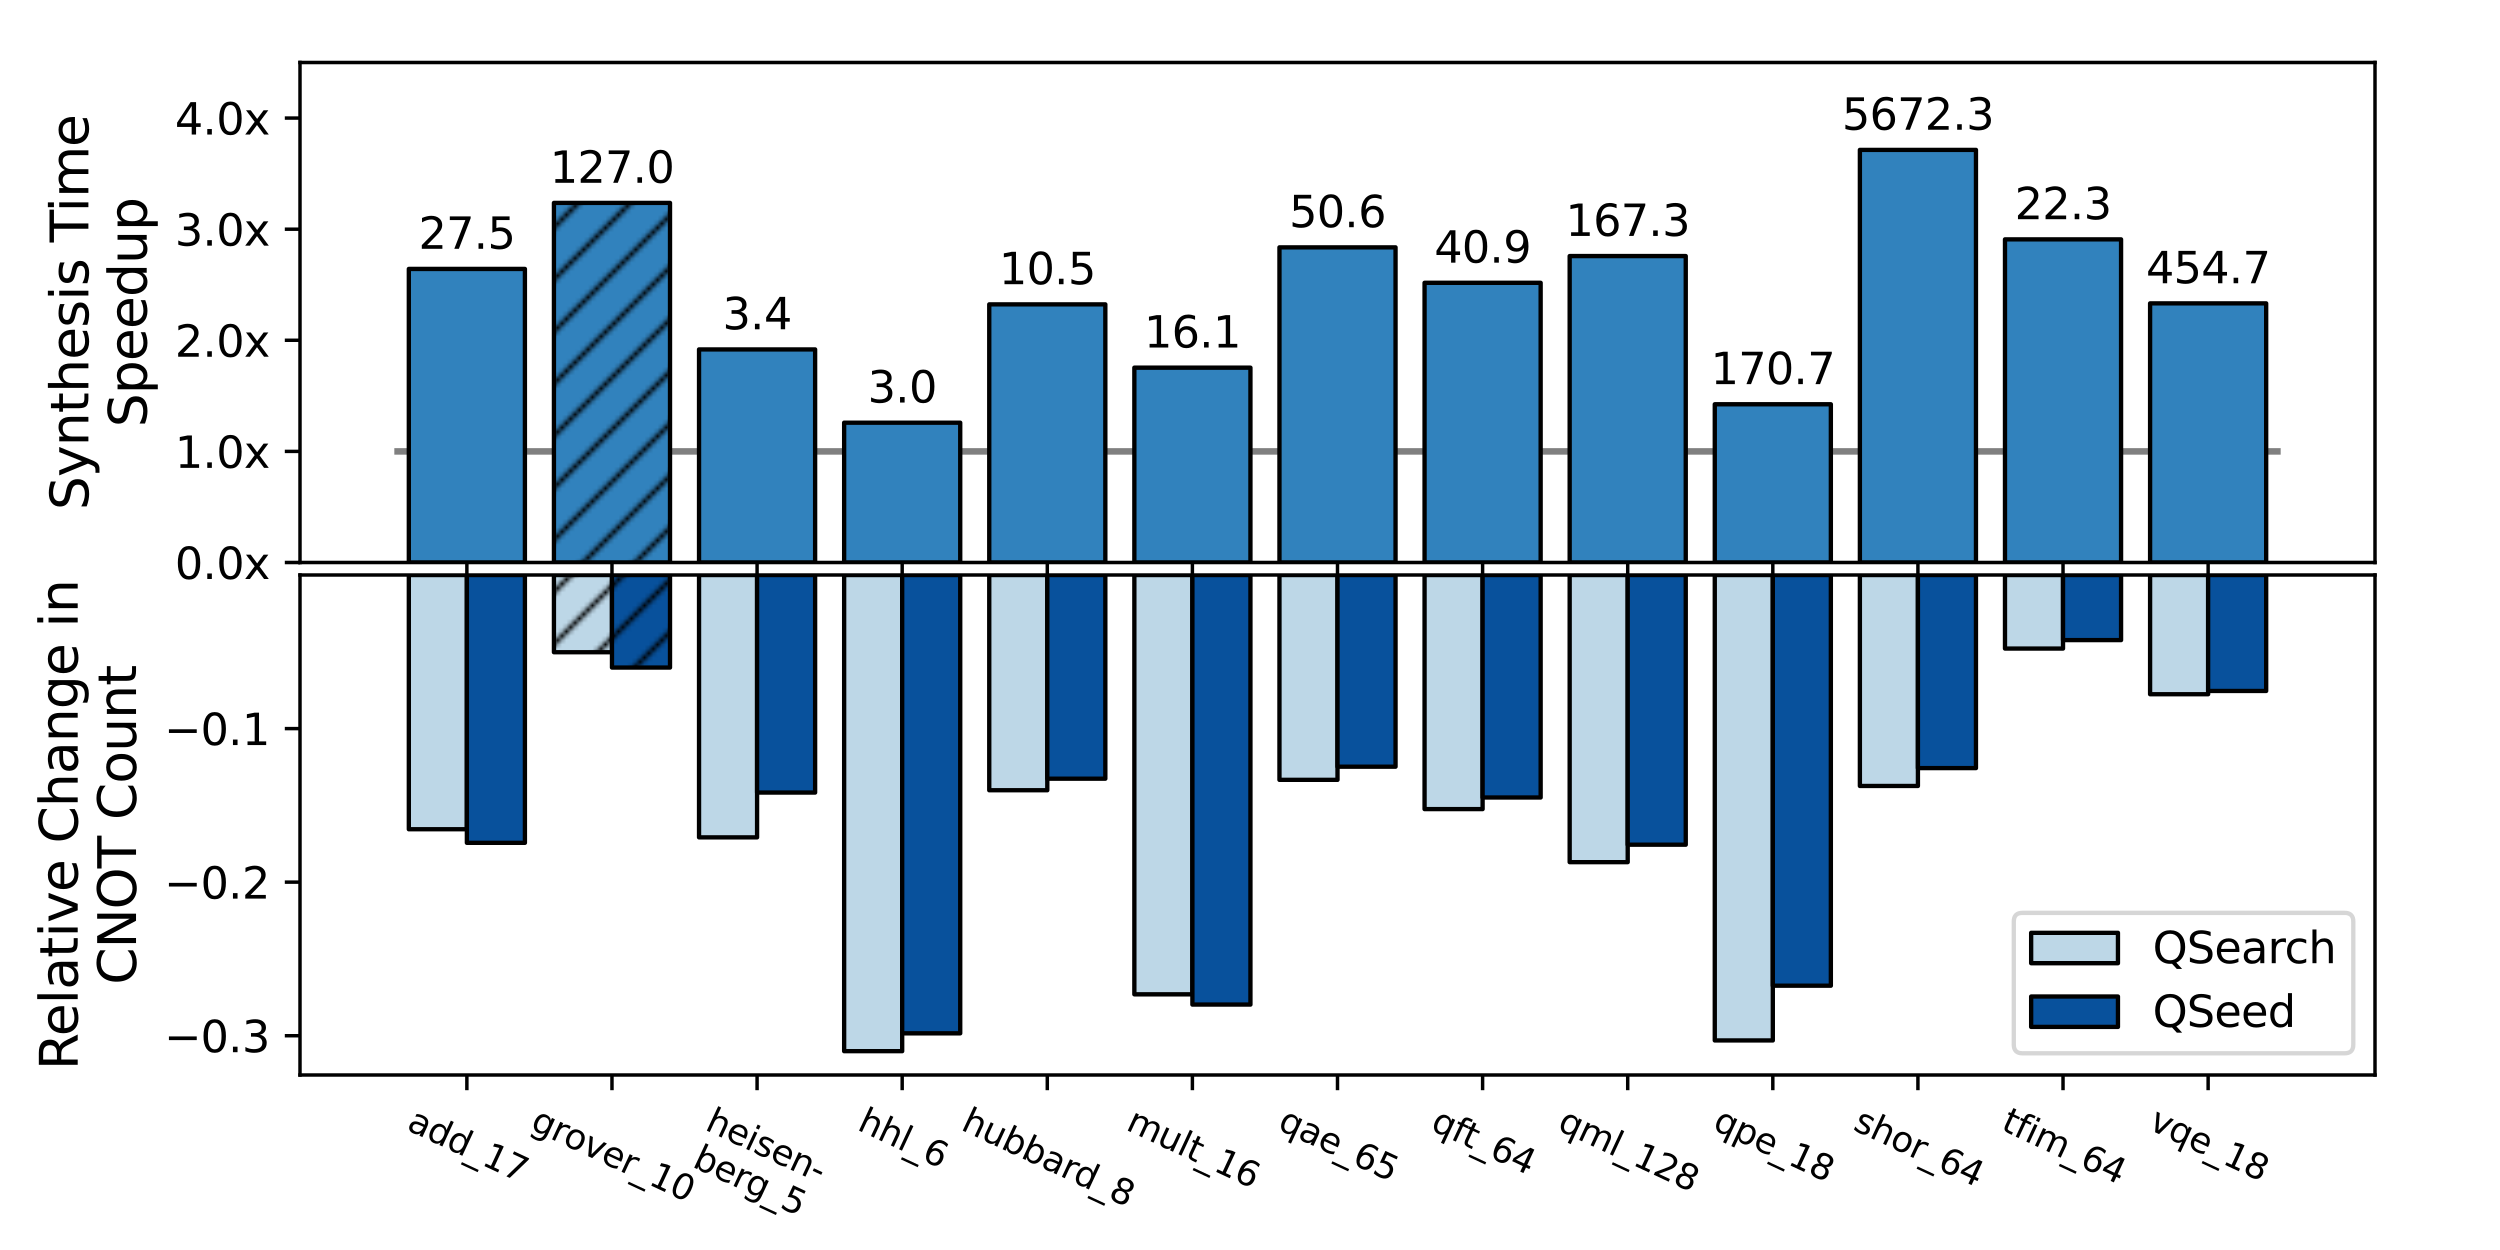 <?xml version="1.0" encoding="utf-8" standalone="no"?>
<!DOCTYPE svg PUBLIC "-//W3C//DTD SVG 1.1//EN"
  "http://www.w3.org/Graphics/SVG/1.1/DTD/svg11.dtd">
<svg xmlns:xlink="http://www.w3.org/1999/xlink" width="576pt" height="288pt" viewBox="0 0 576 288" xmlns="http://www.w3.org/2000/svg" version="1.1">
 <defs>
  <style type="text/css">*{stroke-linejoin: round; stroke-linecap: butt}</style>
 </defs>
 <g id="figure_1">
  <g id="patch_1">
   <path d="M 0 288 
L 576 288 
L 576 0 
L 0 0 
z
" style="fill: #ffffff"/>
  </g>
  <g id="axes_1">
   <g id="patch_2">
    <path d="M 69.12 129.6 
L 547.2 129.6 
L 547.2 14.4 
L 69.12 14.4 
z
" style="fill: #ffffff"/>
   </g>
   <g id="LineCollection_1">
    <path d="M 90.851 104 
L 525.469 104 
" clip-path="url(#pbe917c2d77)" style="fill: none; stroke: #808080; stroke-width: 1.5"/>
   </g>
   <g id="patch_3">
    <path d="M 94.194 129.6 
L 120.94 129.6 
L 120.94 61.961 
L 94.194 61.961 
z
" clip-path="url(#pbe917c2d77)" style="fill: #3182bd; stroke: #000000; stroke-linejoin: miter"/>
   </g>
   <g id="patch_4">
    <path d="M 127.626 129.6 
L 154.372 129.6 
L 154.372 46.75 
L 127.626 46.75 
z
" clip-path="url(#pbe917c2d77)" style="fill: url(#h0d2885ac65); stroke: #000000; stroke-linejoin: miter"/>
   </g>
   <g id="patch_5">
    <path d="M 161.058 129.6 
L 187.804 129.6 
L 187.804 80.506 
L 161.058 80.506 
z
" clip-path="url(#pbe917c2d77)" style="fill: #3182bd; stroke: #000000; stroke-linejoin: miter"/>
   </g>
   <g id="patch_6">
    <path d="M 194.491 129.6 
L 221.236 129.6 
L 221.236 97.387 
L 194.491 97.387 
z
" clip-path="url(#pbe917c2d77)" style="fill: #3182bd; stroke: #000000; stroke-linejoin: miter"/>
   </g>
   <g id="patch_7">
    <path d="M 227.923 129.6 
L 254.669 129.6 
L 254.669 70.125 
L 227.923 70.125 
z
" clip-path="url(#pbe917c2d77)" style="fill: #3182bd; stroke: #000000; stroke-linejoin: miter"/>
   </g>
   <g id="patch_8">
    <path d="M 261.355 129.6 
L 288.101 129.6 
L 288.101 84.71 
L 261.355 84.71 
z
" clip-path="url(#pbe917c2d77)" style="fill: #3182bd; stroke: #000000; stroke-linejoin: miter"/>
   </g>
   <g id="patch_9">
    <path d="M 294.787 129.6 
L 321.533 129.6 
L 321.533 56.99 
L 294.787 56.99 
z
" clip-path="url(#pbe917c2d77)" style="fill: #3182bd; stroke: #000000; stroke-linejoin: miter"/>
   </g>
   <g id="patch_10">
    <path d="M 328.219 129.6 
L 354.965 129.6 
L 354.965 65.158 
L 328.219 65.158 
z
" clip-path="url(#pbe917c2d77)" style="fill: #3182bd; stroke: #000000; stroke-linejoin: miter"/>
   </g>
   <g id="patch_11">
    <path d="M 361.651 129.6 
L 388.397 129.6 
L 388.397 58.999 
L 361.651 58.999 
z
" clip-path="url(#pbe917c2d77)" style="fill: #3182bd; stroke: #000000; stroke-linejoin: miter"/>
   </g>
   <g id="patch_12">
    <path d="M 395.084 129.6 
L 421.829 129.6 
L 421.829 93.144 
L 395.084 93.144 
z
" clip-path="url(#pbe917c2d77)" style="fill: #3182bd; stroke: #000000; stroke-linejoin: miter"/>
   </g>
   <g id="patch_13">
    <path d="M 428.516 129.6 
L 455.262 129.6 
L 455.262 34.534 
L 428.516 34.534 
z
" clip-path="url(#pbe917c2d77)" style="fill: #3182bd; stroke: #000000; stroke-linejoin: miter"/>
   </g>
   <g id="patch_14">
    <path d="M 461.948 129.6 
L 488.694 129.6 
L 488.694 55.151 
L 461.948 55.151 
z
" clip-path="url(#pbe917c2d77)" style="fill: #3182bd; stroke: #000000; stroke-linejoin: miter"/>
   </g>
   <g id="patch_15">
    <path d="M 495.38 129.6 
L 522.126 129.6 
L 522.126 69.898 
L 495.38 69.898 
z
" clip-path="url(#pbe917c2d77)" style="fill: #3182bd; stroke: #000000; stroke-linejoin: miter"/>
   </g>
   <g id="matplotlib.axis_1">
    <g id="xtick_1">
     <g id="line2d_1">
      <defs>
       <path id="mc194a1422b" d="M 0 0 
L 0 3.5 
" style="stroke: #000000; stroke-width: 0.8"/>
      </defs>
      <g>
       <use xlink:href="#mc194a1422b" x="107.567" y="129.6" style="stroke: #000000; stroke-width: 0.8"/>
      </g>
     </g>
    </g>
    <g id="xtick_2">
     <g id="line2d_2">
      <g>
       <use xlink:href="#mc194a1422b" x="140.999" y="129.6" style="stroke: #000000; stroke-width: 0.8"/>
      </g>
     </g>
    </g>
    <g id="xtick_3">
     <g id="line2d_3">
      <g>
       <use xlink:href="#mc194a1422b" x="174.431" y="129.6" style="stroke: #000000; stroke-width: 0.8"/>
      </g>
     </g>
    </g>
    <g id="xtick_4">
     <g id="line2d_4">
      <g>
       <use xlink:href="#mc194a1422b" x="207.863" y="129.6" style="stroke: #000000; stroke-width: 0.8"/>
      </g>
     </g>
    </g>
    <g id="xtick_5">
     <g id="line2d_5">
      <g>
       <use xlink:href="#mc194a1422b" x="241.296" y="129.6" style="stroke: #000000; stroke-width: 0.8"/>
      </g>
     </g>
    </g>
    <g id="xtick_6">
     <g id="line2d_6">
      <g>
       <use xlink:href="#mc194a1422b" x="274.728" y="129.6" style="stroke: #000000; stroke-width: 0.8"/>
      </g>
     </g>
    </g>
    <g id="xtick_7">
     <g id="line2d_7">
      <g>
       <use xlink:href="#mc194a1422b" x="308.16" y="129.6" style="stroke: #000000; stroke-width: 0.8"/>
      </g>
     </g>
    </g>
    <g id="xtick_8">
     <g id="line2d_8">
      <g>
       <use xlink:href="#mc194a1422b" x="341.592" y="129.6" style="stroke: #000000; stroke-width: 0.8"/>
      </g>
     </g>
    </g>
    <g id="xtick_9">
     <g id="line2d_9">
      <g>
       <use xlink:href="#mc194a1422b" x="375.024" y="129.6" style="stroke: #000000; stroke-width: 0.8"/>
      </g>
     </g>
    </g>
    <g id="xtick_10">
     <g id="line2d_10">
      <g>
       <use xlink:href="#mc194a1422b" x="408.457" y="129.6" style="stroke: #000000; stroke-width: 0.8"/>
      </g>
     </g>
    </g>
    <g id="xtick_11">
     <g id="line2d_11">
      <g>
       <use xlink:href="#mc194a1422b" x="441.889" y="129.6" style="stroke: #000000; stroke-width: 0.8"/>
      </g>
     </g>
    </g>
    <g id="xtick_12">
     <g id="line2d_12">
      <g>
       <use xlink:href="#mc194a1422b" x="475.321" y="129.6" style="stroke: #000000; stroke-width: 0.8"/>
      </g>
     </g>
    </g>
    <g id="xtick_13">
     <g id="line2d_13">
      <g>
       <use xlink:href="#mc194a1422b" x="508.753" y="129.6" style="stroke: #000000; stroke-width: 0.8"/>
      </g>
     </g>
    </g>
   </g>
   <g id="matplotlib.axis_2">
    <g id="ytick_1">
     <g id="line2d_14">
      <defs>
       <path id="m678205a532" d="M 0 0 
L -3.5 0 
" style="stroke: #000000; stroke-width: 0.8"/>
      </defs>
      <g>
       <use xlink:href="#m678205a532" x="69.12" y="129.6" style="stroke: #000000; stroke-width: 0.8"/>
      </g>
     </g>
     <g id="text_1">
      <!-- 0.0x -->
      <g transform="translate(40.298 133.399) scale(0.1 -0.1)">
       <defs>
        <path id="DejaVuSans-30" d="M 2034 4250 
Q 1547 4250 1301 3770 
Q 1056 3291 1056 2328 
Q 1056 1369 1301 889 
Q 1547 409 2034 409 
Q 2525 409 2770 889 
Q 3016 1369 3016 2328 
Q 3016 3291 2770 3770 
Q 2525 4250 2034 4250 
z
M 2034 4750 
Q 2819 4750 3233 4129 
Q 3647 3509 3647 2328 
Q 3647 1150 3233 529 
Q 2819 -91 2034 -91 
Q 1250 -91 836 529 
Q 422 1150 422 2328 
Q 422 3509 836 4129 
Q 1250 4750 2034 4750 
z
" transform="scale(0.016)"/>
        <path id="DejaVuSans-2e" d="M 684 794 
L 1344 794 
L 1344 0 
L 684 0 
L 684 794 
z
" transform="scale(0.016)"/>
        <path id="DejaVuSans-78" d="M 3513 3500 
L 2247 1797 
L 3578 0 
L 2900 0 
L 1881 1375 
L 863 0 
L 184 0 
L 1544 1831 
L 300 3500 
L 978 3500 
L 1906 2253 
L 2834 3500 
L 3513 3500 
z
" transform="scale(0.016)"/>
       </defs>
       <use xlink:href="#DejaVuSans-30"/>
       <use xlink:href="#DejaVuSans-2e" x="63.623"/>
       <use xlink:href="#DejaVuSans-30" x="95.41"/>
       <use xlink:href="#DejaVuSans-78" x="159.033"/>
      </g>
     </g>
    </g>
    <g id="ytick_2">
     <g id="line2d_15">
      <g>
       <use xlink:href="#m678205a532" x="69.12" y="104" style="stroke: #000000; stroke-width: 0.8"/>
      </g>
     </g>
     <g id="text_2">
      <!-- 1.0x -->
      <g transform="translate(40.298 107.799) scale(0.1 -0.1)">
       <defs>
        <path id="DejaVuSans-31" d="M 794 531 
L 1825 531 
L 1825 4091 
L 703 3866 
L 703 4441 
L 1819 4666 
L 2450 4666 
L 2450 531 
L 3481 531 
L 3481 0 
L 794 0 
L 794 531 
z
" transform="scale(0.016)"/>
       </defs>
       <use xlink:href="#DejaVuSans-31"/>
       <use xlink:href="#DejaVuSans-2e" x="63.623"/>
       <use xlink:href="#DejaVuSans-30" x="95.41"/>
       <use xlink:href="#DejaVuSans-78" x="159.033"/>
      </g>
     </g>
    </g>
    <g id="ytick_3">
     <g id="line2d_16">
      <g>
       <use xlink:href="#m678205a532" x="69.12" y="78.4" style="stroke: #000000; stroke-width: 0.8"/>
      </g>
     </g>
     <g id="text_3">
      <!-- 2.0x -->
      <g transform="translate(40.298 82.199) scale(0.1 -0.1)">
       <defs>
        <path id="DejaVuSans-32" d="M 1228 531 
L 3431 531 
L 3431 0 
L 469 0 
L 469 531 
Q 828 903 1448 1529 
Q 2069 2156 2228 2338 
Q 2531 2678 2651 2914 
Q 2772 3150 2772 3378 
Q 2772 3750 2511 3984 
Q 2250 4219 1831 4219 
Q 1534 4219 1204 4116 
Q 875 4013 500 3803 
L 500 4441 
Q 881 4594 1212 4672 
Q 1544 4750 1819 4750 
Q 2544 4750 2975 4387 
Q 3406 4025 3406 3419 
Q 3406 3131 3298 2873 
Q 3191 2616 2906 2266 
Q 2828 2175 2409 1742 
Q 1991 1309 1228 531 
z
" transform="scale(0.016)"/>
       </defs>
       <use xlink:href="#DejaVuSans-32"/>
       <use xlink:href="#DejaVuSans-2e" x="63.623"/>
       <use xlink:href="#DejaVuSans-30" x="95.41"/>
       <use xlink:href="#DejaVuSans-78" x="159.033"/>
      </g>
     </g>
    </g>
    <g id="ytick_4">
     <g id="line2d_17">
      <g>
       <use xlink:href="#m678205a532" x="69.12" y="52.8" style="stroke: #000000; stroke-width: 0.8"/>
      </g>
     </g>
     <g id="text_4">
      <!-- 3.0x -->
      <g transform="translate(40.298 56.599) scale(0.1 -0.1)">
       <defs>
        <path id="DejaVuSans-33" d="M 2597 2516 
Q 3050 2419 3304 2112 
Q 3559 1806 3559 1356 
Q 3559 666 3084 287 
Q 2609 -91 1734 -91 
Q 1441 -91 1130 -33 
Q 819 25 488 141 
L 488 750 
Q 750 597 1062 519 
Q 1375 441 1716 441 
Q 2309 441 2620 675 
Q 2931 909 2931 1356 
Q 2931 1769 2642 2001 
Q 2353 2234 1838 2234 
L 1294 2234 
L 1294 2753 
L 1863 2753 
Q 2328 2753 2575 2939 
Q 2822 3125 2822 3475 
Q 2822 3834 2567 4026 
Q 2313 4219 1838 4219 
Q 1578 4219 1281 4162 
Q 984 4106 628 3988 
L 628 4550 
Q 988 4650 1302 4700 
Q 1616 4750 1894 4750 
Q 2613 4750 3031 4423 
Q 3450 4097 3450 3541 
Q 3450 3153 3228 2886 
Q 3006 2619 2597 2516 
z
" transform="scale(0.016)"/>
       </defs>
       <use xlink:href="#DejaVuSans-33"/>
       <use xlink:href="#DejaVuSans-2e" x="63.623"/>
       <use xlink:href="#DejaVuSans-30" x="95.41"/>
       <use xlink:href="#DejaVuSans-78" x="159.033"/>
      </g>
     </g>
    </g>
    <g id="ytick_5">
     <g id="line2d_18">
      <g>
       <use xlink:href="#m678205a532" x="69.12" y="27.2" style="stroke: #000000; stroke-width: 0.8"/>
      </g>
     </g>
     <g id="text_5">
      <!-- 4.0x -->
      <g transform="translate(40.298 30.999) scale(0.1 -0.1)">
       <defs>
        <path id="DejaVuSans-34" d="M 2419 4116 
L 825 1625 
L 2419 1625 
L 2419 4116 
z
M 2253 4666 
L 3047 4666 
L 3047 1625 
L 3713 1625 
L 3713 1100 
L 3047 1100 
L 3047 0 
L 2419 0 
L 2419 1100 
L 313 1100 
L 313 1709 
L 2253 4666 
z
" transform="scale(0.016)"/>
       </defs>
       <use xlink:href="#DejaVuSans-34"/>
       <use xlink:href="#DejaVuSans-2e" x="63.623"/>
       <use xlink:href="#DejaVuSans-30" x="95.41"/>
       <use xlink:href="#DejaVuSans-78" x="159.033"/>
      </g>
     </g>
    </g>
    <g id="text_6">
     <!-- Synthesis Time -->
     <g transform="translate(20.365 117.515) rotate(-90) scale(0.12 -0.12)">
      <defs>
       <path id="DejaVuSans-53" d="M 3425 4513 
L 3425 3897 
Q 3066 4069 2747 4153 
Q 2428 4238 2131 4238 
Q 1616 4238 1336 4038 
Q 1056 3838 1056 3469 
Q 1056 3159 1242 3001 
Q 1428 2844 1947 2747 
L 2328 2669 
Q 3034 2534 3370 2195 
Q 3706 1856 3706 1288 
Q 3706 609 3251 259 
Q 2797 -91 1919 -91 
Q 1588 -91 1214 -16 
Q 841 59 441 206 
L 441 856 
Q 825 641 1194 531 
Q 1563 422 1919 422 
Q 2459 422 2753 634 
Q 3047 847 3047 1241 
Q 3047 1584 2836 1778 
Q 2625 1972 2144 2069 
L 1759 2144 
Q 1053 2284 737 2584 
Q 422 2884 422 3419 
Q 422 4038 858 4394 
Q 1294 4750 2059 4750 
Q 2388 4750 2728 4690 
Q 3069 4631 3425 4513 
z
" transform="scale(0.016)"/>
       <path id="DejaVuSans-79" d="M 2059 -325 
Q 1816 -950 1584 -1140 
Q 1353 -1331 966 -1331 
L 506 -1331 
L 506 -850 
L 844 -850 
Q 1081 -850 1212 -737 
Q 1344 -625 1503 -206 
L 1606 56 
L 191 3500 
L 800 3500 
L 1894 763 
L 2988 3500 
L 3597 3500 
L 2059 -325 
z
" transform="scale(0.016)"/>
       <path id="DejaVuSans-6e" d="M 3513 2113 
L 3513 0 
L 2938 0 
L 2938 2094 
Q 2938 2591 2744 2837 
Q 2550 3084 2163 3084 
Q 1697 3084 1428 2787 
Q 1159 2491 1159 1978 
L 1159 0 
L 581 0 
L 581 3500 
L 1159 3500 
L 1159 2956 
Q 1366 3272 1645 3428 
Q 1925 3584 2291 3584 
Q 2894 3584 3203 3211 
Q 3513 2838 3513 2113 
z
" transform="scale(0.016)"/>
       <path id="DejaVuSans-74" d="M 1172 4494 
L 1172 3500 
L 2356 3500 
L 2356 3053 
L 1172 3053 
L 1172 1153 
Q 1172 725 1289 603 
Q 1406 481 1766 481 
L 2356 481 
L 2356 0 
L 1766 0 
Q 1100 0 847 248 
Q 594 497 594 1153 
L 594 3053 
L 172 3053 
L 172 3500 
L 594 3500 
L 594 4494 
L 1172 4494 
z
" transform="scale(0.016)"/>
       <path id="DejaVuSans-68" d="M 3513 2113 
L 3513 0 
L 2938 0 
L 2938 2094 
Q 2938 2591 2744 2837 
Q 2550 3084 2163 3084 
Q 1697 3084 1428 2787 
Q 1159 2491 1159 1978 
L 1159 0 
L 581 0 
L 581 4863 
L 1159 4863 
L 1159 2956 
Q 1366 3272 1645 3428 
Q 1925 3584 2291 3584 
Q 2894 3584 3203 3211 
Q 3513 2838 3513 2113 
z
" transform="scale(0.016)"/>
       <path id="DejaVuSans-65" d="M 3597 1894 
L 3597 1613 
L 953 1613 
Q 991 1019 1311 708 
Q 1631 397 2203 397 
Q 2534 397 2845 478 
Q 3156 559 3463 722 
L 3463 178 
Q 3153 47 2828 -22 
Q 2503 -91 2169 -91 
Q 1331 -91 842 396 
Q 353 884 353 1716 
Q 353 2575 817 3079 
Q 1281 3584 2069 3584 
Q 2775 3584 3186 3129 
Q 3597 2675 3597 1894 
z
M 3022 2063 
Q 3016 2534 2758 2815 
Q 2500 3097 2075 3097 
Q 1594 3097 1305 2825 
Q 1016 2553 972 2059 
L 3022 2063 
z
" transform="scale(0.016)"/>
       <path id="DejaVuSans-73" d="M 2834 3397 
L 2834 2853 
Q 2591 2978 2328 3040 
Q 2066 3103 1784 3103 
Q 1356 3103 1142 2972 
Q 928 2841 928 2578 
Q 928 2378 1081 2264 
Q 1234 2150 1697 2047 
L 1894 2003 
Q 2506 1872 2764 1633 
Q 3022 1394 3022 966 
Q 3022 478 2636 193 
Q 2250 -91 1575 -91 
Q 1294 -91 989 -36 
Q 684 19 347 128 
L 347 722 
Q 666 556 975 473 
Q 1284 391 1588 391 
Q 1994 391 2212 530 
Q 2431 669 2431 922 
Q 2431 1156 2273 1281 
Q 2116 1406 1581 1522 
L 1381 1569 
Q 847 1681 609 1914 
Q 372 2147 372 2553 
Q 372 3047 722 3315 
Q 1072 3584 1716 3584 
Q 2034 3584 2315 3537 
Q 2597 3491 2834 3397 
z
" transform="scale(0.016)"/>
       <path id="DejaVuSans-69" d="M 603 3500 
L 1178 3500 
L 1178 0 
L 603 0 
L 603 3500 
z
M 603 4863 
L 1178 4863 
L 1178 4134 
L 603 4134 
L 603 4863 
z
" transform="scale(0.016)"/>
       <path id="DejaVuSans-20" transform="scale(0.016)"/>
       <path id="DejaVuSans-54" d="M -19 4666 
L 3928 4666 
L 3928 4134 
L 2272 4134 
L 2272 0 
L 1638 0 
L 1638 4134 
L -19 4134 
L -19 4666 
z
" transform="scale(0.016)"/>
       <path id="DejaVuSans-6d" d="M 3328 2828 
Q 3544 3216 3844 3400 
Q 4144 3584 4550 3584 
Q 5097 3584 5394 3201 
Q 5691 2819 5691 2113 
L 5691 0 
L 5113 0 
L 5113 2094 
Q 5113 2597 4934 2840 
Q 4756 3084 4391 3084 
Q 3944 3084 3684 2787 
Q 3425 2491 3425 1978 
L 3425 0 
L 2847 0 
L 2847 2094 
Q 2847 2600 2669 2842 
Q 2491 3084 2119 3084 
Q 1678 3084 1418 2786 
Q 1159 2488 1159 1978 
L 1159 0 
L 581 0 
L 581 3500 
L 1159 3500 
L 1159 2956 
Q 1356 3278 1631 3431 
Q 1906 3584 2284 3584 
Q 2666 3584 2933 3390 
Q 3200 3197 3328 2828 
z
" transform="scale(0.016)"/>
      </defs>
      <use xlink:href="#DejaVuSans-53"/>
      <use xlink:href="#DejaVuSans-79" x="63.477"/>
      <use xlink:href="#DejaVuSans-6e" x="122.656"/>
      <use xlink:href="#DejaVuSans-74" x="186.035"/>
      <use xlink:href="#DejaVuSans-68" x="225.244"/>
      <use xlink:href="#DejaVuSans-65" x="288.623"/>
      <use xlink:href="#DejaVuSans-73" x="350.146"/>
      <use xlink:href="#DejaVuSans-69" x="402.246"/>
      <use xlink:href="#DejaVuSans-73" x="430.029"/>
      <use xlink:href="#DejaVuSans-20" x="482.129"/>
      <use xlink:href="#DejaVuSans-54" x="513.916"/>
      <use xlink:href="#DejaVuSans-69" x="571.875"/>
      <use xlink:href="#DejaVuSans-6d" x="599.658"/>
      <use xlink:href="#DejaVuSans-65" x="697.07"/>
     </g>
     <!-- Speedup -->
     <g transform="translate(33.803 98.422) rotate(-90) scale(0.12 -0.12)">
      <defs>
       <path id="DejaVuSans-70" d="M 1159 525 
L 1159 -1331 
L 581 -1331 
L 581 3500 
L 1159 3500 
L 1159 2969 
Q 1341 3281 1617 3432 
Q 1894 3584 2278 3584 
Q 2916 3584 3314 3078 
Q 3713 2572 3713 1747 
Q 3713 922 3314 415 
Q 2916 -91 2278 -91 
Q 1894 -91 1617 61 
Q 1341 213 1159 525 
z
M 3116 1747 
Q 3116 2381 2855 2742 
Q 2594 3103 2138 3103 
Q 1681 3103 1420 2742 
Q 1159 2381 1159 1747 
Q 1159 1113 1420 752 
Q 1681 391 2138 391 
Q 2594 391 2855 752 
Q 3116 1113 3116 1747 
z
" transform="scale(0.016)"/>
       <path id="DejaVuSans-64" d="M 2906 2969 
L 2906 4863 
L 3481 4863 
L 3481 0 
L 2906 0 
L 2906 525 
Q 2725 213 2448 61 
Q 2172 -91 1784 -91 
Q 1150 -91 751 415 
Q 353 922 353 1747 
Q 353 2572 751 3078 
Q 1150 3584 1784 3584 
Q 2172 3584 2448 3432 
Q 2725 3281 2906 2969 
z
M 947 1747 
Q 947 1113 1208 752 
Q 1469 391 1925 391 
Q 2381 391 2643 752 
Q 2906 1113 2906 1747 
Q 2906 2381 2643 2742 
Q 2381 3103 1925 3103 
Q 1469 3103 1208 2742 
Q 947 2381 947 1747 
z
" transform="scale(0.016)"/>
       <path id="DejaVuSans-75" d="M 544 1381 
L 544 3500 
L 1119 3500 
L 1119 1403 
Q 1119 906 1312 657 
Q 1506 409 1894 409 
Q 2359 409 2629 706 
Q 2900 1003 2900 1516 
L 2900 3500 
L 3475 3500 
L 3475 0 
L 2900 0 
L 2900 538 
Q 2691 219 2414 64 
Q 2138 -91 1772 -91 
Q 1169 -91 856 284 
Q 544 659 544 1381 
z
M 1991 3584 
L 1991 3584 
z
" transform="scale(0.016)"/>
      </defs>
      <use xlink:href="#DejaVuSans-53"/>
      <use xlink:href="#DejaVuSans-70" x="63.477"/>
      <use xlink:href="#DejaVuSans-65" x="126.953"/>
      <use xlink:href="#DejaVuSans-65" x="188.477"/>
      <use xlink:href="#DejaVuSans-64" x="250"/>
      <use xlink:href="#DejaVuSans-75" x="313.477"/>
      <use xlink:href="#DejaVuSans-70" x="376.855"/>
     </g>
    </g>
   </g>
   <g id="patch_16">
    <path d="M 69.12 129.6 
L 69.12 14.4 
" style="fill: none; stroke: #000000; stroke-width: 0.8; stroke-linejoin: miter; stroke-linecap: square"/>
   </g>
   <g id="patch_17">
    <path d="M 547.2 129.6 
L 547.2 14.4 
" style="fill: none; stroke: #000000; stroke-width: 0.8; stroke-linejoin: miter; stroke-linecap: square"/>
   </g>
   <g id="patch_18">
    <path d="M 69.12 129.6 
L 547.2 129.6 
" style="fill: none; stroke: #000000; stroke-width: 0.8; stroke-linejoin: miter; stroke-linecap: square"/>
   </g>
   <g id="patch_19">
    <path d="M 69.12 14.4 
L 547.2 14.4 
" style="fill: none; stroke: #000000; stroke-width: 0.8; stroke-linejoin: miter; stroke-linecap: square"/>
   </g>
   <g id="text_7">
    <!-- 27.5 -->
    <g transform="translate(96.434 57.321) scale(0.1 -0.1)">
     <defs>
      <path id="DejaVuSans-37" d="M 525 4666 
L 3525 4666 
L 3525 4397 
L 1831 0 
L 1172 0 
L 2766 4134 
L 525 4134 
L 525 4666 
z
" transform="scale(0.016)"/>
      <path id="DejaVuSans-35" d="M 691 4666 
L 3169 4666 
L 3169 4134 
L 1269 4134 
L 1269 2991 
Q 1406 3038 1543 3061 
Q 1681 3084 1819 3084 
Q 2600 3084 3056 2656 
Q 3513 2228 3513 1497 
Q 3513 744 3044 326 
Q 2575 -91 1722 -91 
Q 1428 -91 1123 -41 
Q 819 9 494 109 
L 494 744 
Q 775 591 1075 516 
Q 1375 441 1709 441 
Q 2250 441 2565 725 
Q 2881 1009 2881 1497 
Q 2881 1984 2565 2268 
Q 2250 2553 1709 2553 
Q 1456 2553 1204 2497 
Q 953 2441 691 2322 
L 691 4666 
z
" transform="scale(0.016)"/>
     </defs>
     <use xlink:href="#DejaVuSans-32"/>
     <use xlink:href="#DejaVuSans-37" x="63.623"/>
     <use xlink:href="#DejaVuSans-2e" x="127.246"/>
     <use xlink:href="#DejaVuSans-35" x="159.033"/>
    </g>
   </g>
   <g id="text_8">
    <!-- 127.0 -->
    <g transform="translate(126.685 42.111) scale(0.1 -0.1)">
     <use xlink:href="#DejaVuSans-31"/>
     <use xlink:href="#DejaVuSans-32" x="63.623"/>
     <use xlink:href="#DejaVuSans-37" x="127.246"/>
     <use xlink:href="#DejaVuSans-2e" x="190.869"/>
     <use xlink:href="#DejaVuSans-30" x="222.656"/>
    </g>
   </g>
   <g id="text_9">
    <!-- 3.4 -->
    <g transform="translate(166.48 75.867) scale(0.1 -0.1)">
     <use xlink:href="#DejaVuSans-33"/>
     <use xlink:href="#DejaVuSans-2e" x="63.623"/>
     <use xlink:href="#DejaVuSans-34" x="95.41"/>
    </g>
   </g>
   <g id="text_10">
    <!-- 3.0 -->
    <g transform="translate(199.912 92.747) scale(0.1 -0.1)">
     <use xlink:href="#DejaVuSans-33"/>
     <use xlink:href="#DejaVuSans-2e" x="63.623"/>
     <use xlink:href="#DejaVuSans-30" x="95.41"/>
    </g>
   </g>
   <g id="text_11">
    <!-- 10.5 -->
    <g transform="translate(230.163 65.486) scale(0.1 -0.1)">
     <use xlink:href="#DejaVuSans-31"/>
     <use xlink:href="#DejaVuSans-30" x="63.623"/>
     <use xlink:href="#DejaVuSans-2e" x="127.246"/>
     <use xlink:href="#DejaVuSans-35" x="159.033"/>
    </g>
   </g>
   <g id="text_12">
    <!-- 16.1 -->
    <g transform="translate(263.595 80.07) scale(0.1 -0.1)">
     <defs>
      <path id="DejaVuSans-36" d="M 2113 2584 
Q 1688 2584 1439 2293 
Q 1191 2003 1191 1497 
Q 1191 994 1439 701 
Q 1688 409 2113 409 
Q 2538 409 2786 701 
Q 3034 994 3034 1497 
Q 3034 2003 2786 2293 
Q 2538 2584 2113 2584 
z
M 3366 4563 
L 3366 3988 
Q 3128 4100 2886 4159 
Q 2644 4219 2406 4219 
Q 1781 4219 1451 3797 
Q 1122 3375 1075 2522 
Q 1259 2794 1537 2939 
Q 1816 3084 2150 3084 
Q 2853 3084 3261 2657 
Q 3669 2231 3669 1497 
Q 3669 778 3244 343 
Q 2819 -91 2113 -91 
Q 1303 -91 875 529 
Q 447 1150 447 2328 
Q 447 3434 972 4092 
Q 1497 4750 2381 4750 
Q 2619 4750 2861 4703 
Q 3103 4656 3366 4563 
z
" transform="scale(0.016)"/>
     </defs>
     <use xlink:href="#DejaVuSans-31"/>
     <use xlink:href="#DejaVuSans-36" x="63.623"/>
     <use xlink:href="#DejaVuSans-2e" x="127.246"/>
     <use xlink:href="#DejaVuSans-31" x="159.033"/>
    </g>
   </g>
   <g id="text_13">
    <!-- 50.6 -->
    <g transform="translate(297.027 52.35) scale(0.1 -0.1)">
     <use xlink:href="#DejaVuSans-35"/>
     <use xlink:href="#DejaVuSans-30" x="63.623"/>
     <use xlink:href="#DejaVuSans-2e" x="127.246"/>
     <use xlink:href="#DejaVuSans-36" x="159.033"/>
    </g>
   </g>
   <g id="text_14">
    <!-- 40.9 -->
    <g transform="translate(330.459 60.518) scale(0.1 -0.1)">
     <defs>
      <path id="DejaVuSans-39" d="M 703 97 
L 703 672 
Q 941 559 1184 500 
Q 1428 441 1663 441 
Q 2288 441 2617 861 
Q 2947 1281 2994 2138 
Q 2813 1869 2534 1725 
Q 2256 1581 1919 1581 
Q 1219 1581 811 2004 
Q 403 2428 403 3163 
Q 403 3881 828 4315 
Q 1253 4750 1959 4750 
Q 2769 4750 3195 4129 
Q 3622 3509 3622 2328 
Q 3622 1225 3098 567 
Q 2575 -91 1691 -91 
Q 1453 -91 1209 -44 
Q 966 3 703 97 
z
M 1959 2075 
Q 2384 2075 2632 2365 
Q 2881 2656 2881 3163 
Q 2881 3666 2632 3958 
Q 2384 4250 1959 4250 
Q 1534 4250 1286 3958 
Q 1038 3666 1038 3163 
Q 1038 2656 1286 2365 
Q 1534 2075 1959 2075 
z
" transform="scale(0.016)"/>
     </defs>
     <use xlink:href="#DejaVuSans-34"/>
     <use xlink:href="#DejaVuSans-30" x="63.623"/>
     <use xlink:href="#DejaVuSans-2e" x="127.246"/>
     <use xlink:href="#DejaVuSans-39" x="159.033"/>
    </g>
   </g>
   <g id="text_15">
    <!-- 167.3 -->
    <g transform="translate(360.71 54.359) scale(0.1 -0.1)">
     <use xlink:href="#DejaVuSans-31"/>
     <use xlink:href="#DejaVuSans-36" x="63.623"/>
     <use xlink:href="#DejaVuSans-37" x="127.246"/>
     <use xlink:href="#DejaVuSans-2e" x="190.869"/>
     <use xlink:href="#DejaVuSans-33" x="222.656"/>
    </g>
   </g>
   <g id="text_16">
    <!-- 170.7 -->
    <g transform="translate(394.142 88.504) scale(0.1 -0.1)">
     <use xlink:href="#DejaVuSans-31"/>
     <use xlink:href="#DejaVuSans-37" x="63.623"/>
     <use xlink:href="#DejaVuSans-30" x="127.246"/>
     <use xlink:href="#DejaVuSans-2e" x="190.869"/>
     <use xlink:href="#DejaVuSans-37" x="222.656"/>
    </g>
   </g>
   <g id="text_17">
    <!-- 5672.3 -->
    <g transform="translate(424.393 29.894) scale(0.1 -0.1)">
     <use xlink:href="#DejaVuSans-35"/>
     <use xlink:href="#DejaVuSans-36" x="63.623"/>
     <use xlink:href="#DejaVuSans-37" x="127.246"/>
     <use xlink:href="#DejaVuSans-32" x="190.869"/>
     <use xlink:href="#DejaVuSans-2e" x="254.492"/>
     <use xlink:href="#DejaVuSans-33" x="286.279"/>
    </g>
   </g>
   <g id="text_18">
    <!-- 22.3 -->
    <g transform="translate(464.188 50.511) scale(0.1 -0.1)">
     <use xlink:href="#DejaVuSans-32"/>
     <use xlink:href="#DejaVuSans-32" x="63.623"/>
     <use xlink:href="#DejaVuSans-2e" x="127.246"/>
     <use xlink:href="#DejaVuSans-33" x="159.033"/>
    </g>
   </g>
   <g id="text_19">
    <!-- 454.7 -->
    <g transform="translate(494.439 65.259) scale(0.1 -0.1)">
     <use xlink:href="#DejaVuSans-34"/>
     <use xlink:href="#DejaVuSans-35" x="63.623"/>
     <use xlink:href="#DejaVuSans-34" x="127.246"/>
     <use xlink:href="#DejaVuSans-2e" x="190.869"/>
     <use xlink:href="#DejaVuSans-37" x="222.656"/>
    </g>
   </g>
  </g>
  <g id="axes_2">
   <g id="patch_20">
    <path d="M 69.12 247.68 
L 547.2 247.68 
L 547.2 132.48 
L 69.12 132.48 
z
" style="fill: #ffffff"/>
   </g>
   <g id="patch_21">
    <path d="M 94.194 132.48 
L 107.567 132.48 
L 107.567 191.061 
L 94.194 191.061 
z
" clip-path="url(#p6501e90e2e)" style="fill: #bdd7e7; stroke: #000000; stroke-linejoin: miter"/>
   </g>
   <g id="patch_22">
    <path d="M 127.626 132.48 
L 140.999 132.48 
L 140.999 150.273 
L 127.626 150.273 
z
" clip-path="url(#p6501e90e2e)" style="fill: url(#h9f040bf34b); stroke: #000000; stroke-linejoin: miter"/>
   </g>
   <g id="patch_23">
    <path d="M 161.058 132.48 
L 174.431 132.48 
L 174.431 192.926 
L 161.058 192.926 
z
" clip-path="url(#p6501e90e2e)" style="fill: #bdd7e7; stroke: #000000; stroke-linejoin: miter"/>
   </g>
   <g id="patch_24">
    <path d="M 194.491 132.48 
L 207.863 132.48 
L 207.863 242.194 
L 194.491 242.194 
z
" clip-path="url(#p6501e90e2e)" style="fill: #bdd7e7; stroke: #000000; stroke-linejoin: miter"/>
   </g>
   <g id="patch_25">
    <path d="M 227.923 132.48 
L 241.296 132.48 
L 241.296 182.075 
L 227.923 182.075 
z
" clip-path="url(#p6501e90e2e)" style="fill: #bdd7e7; stroke: #000000; stroke-linejoin: miter"/>
   </g>
   <g id="patch_26">
    <path d="M 261.355 132.48 
L 274.728 132.48 
L 274.728 229.093 
L 261.355 229.093 
z
" clip-path="url(#p6501e90e2e)" style="fill: #bdd7e7; stroke: #000000; stroke-linejoin: miter"/>
   </g>
   <g id="patch_27">
    <path d="M 294.787 132.48 
L 308.16 132.48 
L 308.16 179.68 
L 294.787 179.68 
z
" clip-path="url(#p6501e90e2e)" style="fill: #bdd7e7; stroke: #000000; stroke-linejoin: miter"/>
   </g>
   <g id="patch_28">
    <path d="M 328.219 132.48 
L 341.592 132.48 
L 341.592 186.418 
L 328.219 186.418 
z
" clip-path="url(#p6501e90e2e)" style="fill: #bdd7e7; stroke: #000000; stroke-linejoin: miter"/>
   </g>
   <g id="patch_29">
    <path d="M 361.651 132.48 
L 375.024 132.48 
L 375.024 198.638 
L 361.651 198.638 
z
" clip-path="url(#p6501e90e2e)" style="fill: #bdd7e7; stroke: #000000; stroke-linejoin: miter"/>
   </g>
   <g id="patch_30">
    <path d="M 395.084 132.48 
L 408.457 132.48 
L 408.457 239.72 
L 395.084 239.72 
z
" clip-path="url(#p6501e90e2e)" style="fill: #bdd7e7; stroke: #000000; stroke-linejoin: miter"/>
   </g>
   <g id="patch_31">
    <path d="M 428.516 132.48 
L 441.889 132.48 
L 441.889 181.086 
L 428.516 181.086 
z
" clip-path="url(#p6501e90e2e)" style="fill: #bdd7e7; stroke: #000000; stroke-linejoin: miter"/>
   </g>
   <g id="patch_32">
    <path d="M 461.948 132.48 
L 475.321 132.48 
L 475.321 149.427 
L 461.948 149.427 
z
" clip-path="url(#p6501e90e2e)" style="fill: #bdd7e7; stroke: #000000; stroke-linejoin: miter"/>
   </g>
   <g id="patch_33">
    <path d="M 495.38 132.48 
L 508.753 132.48 
L 508.753 159.95 
L 495.38 159.95 
z
" clip-path="url(#p6501e90e2e)" style="fill: #bdd7e7; stroke: #000000; stroke-linejoin: miter"/>
   </g>
   <g id="patch_34">
    <path d="M 107.567 132.48 
L 120.94 132.48 
L 120.94 194.185 
L 107.567 194.185 
z
" clip-path="url(#p6501e90e2e)" style="fill: #08519c; stroke: #000000; stroke-linejoin: miter"/>
   </g>
   <g id="patch_35">
    <path d="M 140.999 132.48 
L 154.372 132.48 
L 154.372 153.805 
L 140.999 153.805 
z
" clip-path="url(#p6501e90e2e)" style="fill: url(#hbf62c5dc34); stroke: #000000; stroke-linejoin: miter"/>
   </g>
   <g id="patch_36">
    <path d="M 174.431 132.48 
L 187.804 132.48 
L 187.804 182.606 
L 174.431 182.606 
z
" clip-path="url(#p6501e90e2e)" style="fill: #08519c; stroke: #000000; stroke-linejoin: miter"/>
   </g>
   <g id="patch_37">
    <path d="M 207.863 132.48 
L 221.236 132.48 
L 221.236 238.08 
L 207.863 238.08 
z
" clip-path="url(#p6501e90e2e)" style="fill: #08519c; stroke: #000000; stroke-linejoin: miter"/>
   </g>
   <g id="patch_38">
    <path d="M 241.296 132.48 
L 254.669 132.48 
L 254.669 179.408 
L 241.296 179.408 
z
" clip-path="url(#p6501e90e2e)" style="fill: #08519c; stroke: #000000; stroke-linejoin: miter"/>
   </g>
   <g id="patch_39">
    <path d="M 274.728 132.48 
L 288.101 132.48 
L 288.101 231.457 
L 274.728 231.457 
z
" clip-path="url(#p6501e90e2e)" style="fill: #08519c; stroke: #000000; stroke-linejoin: miter"/>
   </g>
   <g id="patch_40">
    <path d="M 308.16 132.48 
L 321.533 132.48 
L 321.533 176.645 
L 308.16 176.645 
z
" clip-path="url(#p6501e90e2e)" style="fill: #08519c; stroke: #000000; stroke-linejoin: miter"/>
   </g>
   <g id="patch_41">
    <path d="M 341.592 132.48 
L 354.965 132.48 
L 354.965 183.744 
L 341.592 183.744 
z
" clip-path="url(#p6501e90e2e)" style="fill: #08519c; stroke: #000000; stroke-linejoin: miter"/>
   </g>
   <g id="patch_42">
    <path d="M 375.024 132.48 
L 388.397 132.48 
L 388.397 194.622 
L 375.024 194.622 
z
" clip-path="url(#p6501e90e2e)" style="fill: #08519c; stroke: #000000; stroke-linejoin: miter"/>
   </g>
   <g id="patch_43">
    <path d="M 408.457 132.48 
L 421.829 132.48 
L 421.829 227.107 
L 408.457 227.107 
z
" clip-path="url(#p6501e90e2e)" style="fill: #08519c; stroke: #000000; stroke-linejoin: miter"/>
   </g>
   <g id="patch_44">
    <path d="M 441.889 132.48 
L 455.262 132.48 
L 455.262 176.969 
L 441.889 176.969 
z
" clip-path="url(#p6501e90e2e)" style="fill: #08519c; stroke: #000000; stroke-linejoin: miter"/>
   </g>
   <g id="patch_45">
    <path d="M 475.321 132.48 
L 488.694 132.48 
L 488.694 147.48 
L 475.321 147.48 
z
" clip-path="url(#p6501e90e2e)" style="fill: #08519c; stroke: #000000; stroke-linejoin: miter"/>
   </g>
   <g id="patch_46">
    <path d="M 508.753 132.48 
L 522.126 132.48 
L 522.126 159.197 
L 508.753 159.197 
z
" clip-path="url(#p6501e90e2e)" style="fill: #08519c; stroke: #000000; stroke-linejoin: miter"/>
   </g>
   <g id="matplotlib.axis_3">
    <g id="xtick_14">
     <g id="line2d_19">
      <g>
       <use xlink:href="#mc194a1422b" x="107.567" y="247.68" style="stroke: #000000; stroke-width: 0.8"/>
      </g>
     </g>
     <g id="text_20">
      <!-- add_17 -->
      <g transform="translate(93.431 260.189) rotate(-335) scale(0.08 -0.08)">
       <defs>
        <path id="DejaVuSans-61" d="M 2194 1759 
Q 1497 1759 1228 1600 
Q 959 1441 959 1056 
Q 959 750 1161 570 
Q 1363 391 1709 391 
Q 2188 391 2477 730 
Q 2766 1069 2766 1631 
L 2766 1759 
L 2194 1759 
z
M 3341 1997 
L 3341 0 
L 2766 0 
L 2766 531 
Q 2569 213 2275 61 
Q 1981 -91 1556 -91 
Q 1019 -91 701 211 
Q 384 513 384 1019 
Q 384 1609 779 1909 
Q 1175 2209 1959 2209 
L 2766 2209 
L 2766 2266 
Q 2766 2663 2505 2880 
Q 2244 3097 1772 3097 
Q 1472 3097 1187 3025 
Q 903 2953 641 2809 
L 641 3341 
Q 956 3463 1253 3523 
Q 1550 3584 1831 3584 
Q 2591 3584 2966 3190 
Q 3341 2797 3341 1997 
z
" transform="scale(0.016)"/>
        <path id="DejaVuSans-5f" d="M 3263 -1063 
L 3263 -1509 
L -63 -1509 
L -63 -1063 
L 3263 -1063 
z
" transform="scale(0.016)"/>
       </defs>
       <use xlink:href="#DejaVuSans-61"/>
       <use xlink:href="#DejaVuSans-64" x="61.279"/>
       <use xlink:href="#DejaVuSans-64" x="124.756"/>
       <use xlink:href="#DejaVuSans-5f" x="188.232"/>
       <use xlink:href="#DejaVuSans-31" x="238.232"/>
       <use xlink:href="#DejaVuSans-37" x="301.855"/>
      </g>
     </g>
    </g>
    <g id="xtick_15">
     <g id="line2d_20">
      <g>
       <use xlink:href="#mc194a1422b" x="140.999" y="247.68" style="stroke: #000000; stroke-width: 0.8"/>
      </g>
     </g>
     <g id="text_21">
      <!-- grover_10 -->
      <g transform="translate(121.922 260.061) rotate(-335) scale(0.08 -0.08)">
       <defs>
        <path id="DejaVuSans-67" d="M 2906 1791 
Q 2906 2416 2648 2759 
Q 2391 3103 1925 3103 
Q 1463 3103 1205 2759 
Q 947 2416 947 1791 
Q 947 1169 1205 825 
Q 1463 481 1925 481 
Q 2391 481 2648 825 
Q 2906 1169 2906 1791 
z
M 3481 434 
Q 3481 -459 3084 -895 
Q 2688 -1331 1869 -1331 
Q 1566 -1331 1297 -1286 
Q 1028 -1241 775 -1147 
L 775 -588 
Q 1028 -725 1275 -790 
Q 1522 -856 1778 -856 
Q 2344 -856 2625 -561 
Q 2906 -266 2906 331 
L 2906 616 
Q 2728 306 2450 153 
Q 2172 0 1784 0 
Q 1141 0 747 490 
Q 353 981 353 1791 
Q 353 2603 747 3093 
Q 1141 3584 1784 3584 
Q 2172 3584 2450 3431 
Q 2728 3278 2906 2969 
L 2906 3500 
L 3481 3500 
L 3481 434 
z
" transform="scale(0.016)"/>
        <path id="DejaVuSans-72" d="M 2631 2963 
Q 2534 3019 2420 3045 
Q 2306 3072 2169 3072 
Q 1681 3072 1420 2755 
Q 1159 2438 1159 1844 
L 1159 0 
L 581 0 
L 581 3500 
L 1159 3500 
L 1159 2956 
Q 1341 3275 1631 3429 
Q 1922 3584 2338 3584 
Q 2397 3584 2469 3576 
Q 2541 3569 2628 3553 
L 2631 2963 
z
" transform="scale(0.016)"/>
        <path id="DejaVuSans-6f" d="M 1959 3097 
Q 1497 3097 1228 2736 
Q 959 2375 959 1747 
Q 959 1119 1226 758 
Q 1494 397 1959 397 
Q 2419 397 2687 759 
Q 2956 1122 2956 1747 
Q 2956 2369 2687 2733 
Q 2419 3097 1959 3097 
z
M 1959 3584 
Q 2709 3584 3137 3096 
Q 3566 2609 3566 1747 
Q 3566 888 3137 398 
Q 2709 -91 1959 -91 
Q 1206 -91 779 398 
Q 353 888 353 1747 
Q 353 2609 779 3096 
Q 1206 3584 1959 3584 
z
" transform="scale(0.016)"/>
        <path id="DejaVuSans-76" d="M 191 3500 
L 800 3500 
L 1894 563 
L 2988 3500 
L 3597 3500 
L 2284 0 
L 1503 0 
L 191 3500 
z
" transform="scale(0.016)"/>
       </defs>
       <use xlink:href="#DejaVuSans-67"/>
       <use xlink:href="#DejaVuSans-72" x="63.477"/>
       <use xlink:href="#DejaVuSans-6f" x="102.34"/>
       <use xlink:href="#DejaVuSans-76" x="163.521"/>
       <use xlink:href="#DejaVuSans-65" x="222.701"/>
       <use xlink:href="#DejaVuSans-72" x="284.225"/>
       <use xlink:href="#DejaVuSans-5f" x="325.338"/>
       <use xlink:href="#DejaVuSans-31" x="375.338"/>
       <use xlink:href="#DejaVuSans-30" x="438.961"/>
      </g>
     </g>
    </g>
    <g id="xtick_16">
     <g id="line2d_21">
      <g>
       <use xlink:href="#mc194a1422b" x="174.431" y="247.68" style="stroke: #000000; stroke-width: 0.8"/>
      </g>
     </g>
     <g id="text_22">
      <!-- heisen- -->
      <g transform="translate(162.179 260.189) rotate(-335) scale(0.08 -0.08)">
       <defs>
        <path id="DejaVuSans-2d" d="M 313 2009 
L 1997 2009 
L 1997 1497 
L 313 1497 
L 313 2009 
z
" transform="scale(0.016)"/>
       </defs>
       <use xlink:href="#DejaVuSans-68"/>
       <use xlink:href="#DejaVuSans-65" x="63.379"/>
       <use xlink:href="#DejaVuSans-69" x="124.902"/>
       <use xlink:href="#DejaVuSans-73" x="152.686"/>
       <use xlink:href="#DejaVuSans-65" x="204.785"/>
       <use xlink:href="#DejaVuSans-6e" x="266.309"/>
       <use xlink:href="#DejaVuSans-2d" x="329.688"/>
      </g>
      <!-- berg_5 -->
      <g transform="translate(159.273 268.719) rotate(-335) scale(0.08 -0.08)">
       <defs>
        <path id="DejaVuSans-62" d="M 3116 1747 
Q 3116 2381 2855 2742 
Q 2594 3103 2138 3103 
Q 1681 3103 1420 2742 
Q 1159 2381 1159 1747 
Q 1159 1113 1420 752 
Q 1681 391 2138 391 
Q 2594 391 2855 752 
Q 3116 1113 3116 1747 
z
M 1159 2969 
Q 1341 3281 1617 3432 
Q 1894 3584 2278 3584 
Q 2916 3584 3314 3078 
Q 3713 2572 3713 1747 
Q 3713 922 3314 415 
Q 2916 -91 2278 -91 
Q 1894 -91 1617 61 
Q 1341 213 1159 525 
L 1159 0 
L 581 0 
L 581 4863 
L 1159 4863 
L 1159 2969 
z
" transform="scale(0.016)"/>
       </defs>
       <use xlink:href="#DejaVuSans-62"/>
       <use xlink:href="#DejaVuSans-65" x="63.477"/>
       <use xlink:href="#DejaVuSans-72" x="125"/>
       <use xlink:href="#DejaVuSans-67" x="164.363"/>
       <use xlink:href="#DejaVuSans-5f" x="227.84"/>
       <use xlink:href="#DejaVuSans-35" x="277.84"/>
      </g>
     </g>
    </g>
    <g id="xtick_17">
     <g id="line2d_22">
      <g>
       <use xlink:href="#mc194a1422b" x="207.863" y="247.68" style="stroke: #000000; stroke-width: 0.8"/>
      </g>
     </g>
     <g id="text_23">
      <!-- hhl_6 -->
      <g transform="translate(197.256 260.189) rotate(-335) scale(0.08 -0.08)">
       <defs>
        <path id="DejaVuSans-6c" d="M 603 4863 
L 1178 4863 
L 1178 0 
L 603 0 
L 603 4863 
z
" transform="scale(0.016)"/>
       </defs>
       <use xlink:href="#DejaVuSans-68"/>
       <use xlink:href="#DejaVuSans-68" x="63.379"/>
       <use xlink:href="#DejaVuSans-6c" x="126.758"/>
       <use xlink:href="#DejaVuSans-5f" x="154.541"/>
       <use xlink:href="#DejaVuSans-36" x="204.541"/>
      </g>
     </g>
    </g>
    <g id="xtick_18">
     <g id="line2d_23">
      <g>
       <use xlink:href="#mc194a1422b" x="241.296" y="247.68" style="stroke: #000000; stroke-width: 0.8"/>
      </g>
     </g>
     <g id="text_24">
      <!-- hubbard_8 -->
      <g transform="translate(221.143 260.189) rotate(-335) scale(0.08 -0.08)">
       <defs>
        <path id="DejaVuSans-38" d="M 2034 2216 
Q 1584 2216 1326 1975 
Q 1069 1734 1069 1313 
Q 1069 891 1326 650 
Q 1584 409 2034 409 
Q 2484 409 2743 651 
Q 3003 894 3003 1313 
Q 3003 1734 2745 1975 
Q 2488 2216 2034 2216 
z
M 1403 2484 
Q 997 2584 770 2862 
Q 544 3141 544 3541 
Q 544 4100 942 4425 
Q 1341 4750 2034 4750 
Q 2731 4750 3128 4425 
Q 3525 4100 3525 3541 
Q 3525 3141 3298 2862 
Q 3072 2584 2669 2484 
Q 3125 2378 3379 2068 
Q 3634 1759 3634 1313 
Q 3634 634 3220 271 
Q 2806 -91 2034 -91 
Q 1263 -91 848 271 
Q 434 634 434 1313 
Q 434 1759 690 2068 
Q 947 2378 1403 2484 
z
M 1172 3481 
Q 1172 3119 1398 2916 
Q 1625 2713 2034 2713 
Q 2441 2713 2670 2916 
Q 2900 3119 2900 3481 
Q 2900 3844 2670 4047 
Q 2441 4250 2034 4250 
Q 1625 4250 1398 4047 
Q 1172 3844 1172 3481 
z
" transform="scale(0.016)"/>
       </defs>
       <use xlink:href="#DejaVuSans-68"/>
       <use xlink:href="#DejaVuSans-75" x="63.379"/>
       <use xlink:href="#DejaVuSans-62" x="126.758"/>
       <use xlink:href="#DejaVuSans-62" x="190.234"/>
       <use xlink:href="#DejaVuSans-61" x="253.711"/>
       <use xlink:href="#DejaVuSans-72" x="314.99"/>
       <use xlink:href="#DejaVuSans-64" x="354.354"/>
       <use xlink:href="#DejaVuSans-5f" x="417.83"/>
       <use xlink:href="#DejaVuSans-38" x="467.83"/>
      </g>
     </g>
    </g>
    <g id="xtick_19">
     <g id="line2d_24">
      <g>
       <use xlink:href="#mc194a1422b" x="274.728" y="247.68" style="stroke: #000000; stroke-width: 0.8"/>
      </g>
     </g>
     <g id="text_25">
      <!-- mult_16 -->
      <g transform="translate(259.159 260.189) rotate(-335) scale(0.08 -0.08)">
       <use xlink:href="#DejaVuSans-6d"/>
       <use xlink:href="#DejaVuSans-75" x="97.412"/>
       <use xlink:href="#DejaVuSans-6c" x="160.791"/>
       <use xlink:href="#DejaVuSans-74" x="188.574"/>
       <use xlink:href="#DejaVuSans-5f" x="227.783"/>
       <use xlink:href="#DejaVuSans-31" x="277.783"/>
       <use xlink:href="#DejaVuSans-36" x="341.406"/>
      </g>
     </g>
    </g>
    <g id="xtick_20">
     <g id="line2d_25">
      <g>
       <use xlink:href="#mc194a1422b" x="308.16" y="247.68" style="stroke: #000000; stroke-width: 0.8"/>
      </g>
     </g>
     <g id="text_26">
      <!-- qae_65 -->
      <g transform="translate(294.125 260.061) rotate(-335) scale(0.08 -0.08)">
       <defs>
        <path id="DejaVuSans-71" d="M 947 1747 
Q 947 1113 1208 752 
Q 1469 391 1925 391 
Q 2381 391 2643 752 
Q 2906 1113 2906 1747 
Q 2906 2381 2643 2742 
Q 2381 3103 1925 3103 
Q 1469 3103 1208 2742 
Q 947 2381 947 1747 
z
M 2906 525 
Q 2725 213 2448 61 
Q 2172 -91 1784 -91 
Q 1150 -91 751 415 
Q 353 922 353 1747 
Q 353 2572 751 3078 
Q 1150 3584 1784 3584 
Q 2172 3584 2448 3432 
Q 2725 3281 2906 2969 
L 2906 3500 
L 3481 3500 
L 3481 -1331 
L 2906 -1331 
L 2906 525 
z
" transform="scale(0.016)"/>
       </defs>
       <use xlink:href="#DejaVuSans-71"/>
       <use xlink:href="#DejaVuSans-61" x="63.477"/>
       <use xlink:href="#DejaVuSans-65" x="124.756"/>
       <use xlink:href="#DejaVuSans-5f" x="186.279"/>
       <use xlink:href="#DejaVuSans-36" x="236.279"/>
       <use xlink:href="#DejaVuSans-35" x="299.902"/>
      </g>
     </g>
    </g>
    <g id="xtick_21">
     <g id="line2d_26">
      <g>
       <use xlink:href="#mc194a1422b" x="341.592" y="247.68" style="stroke: #000000; stroke-width: 0.8"/>
      </g>
     </g>
     <g id="text_27">
      <!-- qft_64 -->
      <g transform="translate(329.345 260.189) rotate(-335) scale(0.08 -0.08)">
       <defs>
        <path id="DejaVuSans-66" d="M 2375 4863 
L 2375 4384 
L 1825 4384 
Q 1516 4384 1395 4259 
Q 1275 4134 1275 3809 
L 1275 3500 
L 2222 3500 
L 2222 3053 
L 1275 3053 
L 1275 0 
L 697 0 
L 697 3053 
L 147 3053 
L 147 3500 
L 697 3500 
L 697 3744 
Q 697 4328 969 4595 
Q 1241 4863 1831 4863 
L 2375 4863 
z
" transform="scale(0.016)"/>
       </defs>
       <use xlink:href="#DejaVuSans-71"/>
       <use xlink:href="#DejaVuSans-66" x="63.477"/>
       <use xlink:href="#DejaVuSans-74" x="96.932"/>
       <use xlink:href="#DejaVuSans-5f" x="136.141"/>
       <use xlink:href="#DejaVuSans-36" x="186.141"/>
       <use xlink:href="#DejaVuSans-34" x="249.764"/>
      </g>
     </g>
    </g>
    <g id="xtick_22">
     <g id="line2d_27">
      <g>
       <use xlink:href="#mc194a1422b" x="375.024" y="247.68" style="stroke: #000000; stroke-width: 0.8"/>
      </g>
     </g>
     <g id="text_28">
      <!-- qml_128 -->
      <g transform="translate(358.566 260.189) rotate(-335) scale(0.08 -0.08)">
       <use xlink:href="#DejaVuSans-71"/>
       <use xlink:href="#DejaVuSans-6d" x="63.477"/>
       <use xlink:href="#DejaVuSans-6c" x="160.889"/>
       <use xlink:href="#DejaVuSans-5f" x="188.672"/>
       <use xlink:href="#DejaVuSans-31" x="238.672"/>
       <use xlink:href="#DejaVuSans-32" x="302.295"/>
       <use xlink:href="#DejaVuSans-38" x="365.918"/>
      </g>
     </g>
    </g>
    <g id="xtick_23">
     <g id="line2d_28">
      <g>
       <use xlink:href="#mc194a1422b" x="408.457" y="247.68" style="stroke: #000000; stroke-width: 0.8"/>
      </g>
     </g>
     <g id="text_29">
      <!-- qpe_18 -->
      <g transform="translate(394.341 260.061) rotate(-335) scale(0.08 -0.08)">
       <use xlink:href="#DejaVuSans-71"/>
       <use xlink:href="#DejaVuSans-70" x="63.477"/>
       <use xlink:href="#DejaVuSans-65" x="126.953"/>
       <use xlink:href="#DejaVuSans-5f" x="188.477"/>
       <use xlink:href="#DejaVuSans-31" x="238.477"/>
       <use xlink:href="#DejaVuSans-38" x="302.1"/>
      </g>
     </g>
    </g>
    <g id="xtick_24">
     <g id="line2d_29">
      <g>
       <use xlink:href="#mc194a1422b" x="441.889" y="247.68" style="stroke: #000000; stroke-width: 0.8"/>
      </g>
     </g>
     <g id="text_30">
      <!-- shor_64 -->
      <g transform="translate(426.683 260.189) rotate(-335) scale(0.08 -0.08)">
       <use xlink:href="#DejaVuSans-73"/>
       <use xlink:href="#DejaVuSans-68" x="52.1"/>
       <use xlink:href="#DejaVuSans-6f" x="115.479"/>
       <use xlink:href="#DejaVuSans-72" x="176.66"/>
       <use xlink:href="#DejaVuSans-5f" x="217.773"/>
       <use xlink:href="#DejaVuSans-36" x="267.773"/>
       <use xlink:href="#DejaVuSans-34" x="331.396"/>
      </g>
     </g>
    </g>
    <g id="xtick_25">
     <g id="line2d_30">
      <g>
       <use xlink:href="#mc194a1422b" x="475.321" y="247.68" style="stroke: #000000; stroke-width: 0.8"/>
      </g>
     </g>
     <g id="text_31">
      <!-- tfim_64 -->
      <g transform="translate(460.773 260.189) rotate(-335) scale(0.08 -0.08)">
       <use xlink:href="#DejaVuSans-74"/>
       <use xlink:href="#DejaVuSans-66" x="39.209"/>
       <use xlink:href="#DejaVuSans-69" x="74.414"/>
       <use xlink:href="#DejaVuSans-6d" x="102.197"/>
       <use xlink:href="#DejaVuSans-5f" x="199.609"/>
       <use xlink:href="#DejaVuSans-36" x="249.609"/>
       <use xlink:href="#DejaVuSans-34" x="313.232"/>
      </g>
     </g>
    </g>
    <g id="xtick_26">
     <g id="line2d_31">
      <g>
       <use xlink:href="#mc194a1422b" x="508.753" y="247.68" style="stroke: #000000; stroke-width: 0.8"/>
      </g>
     </g>
     <g id="text_32">
      <!-- vqe_18 -->
      <g transform="translate(494.793 260.061) rotate(-335) scale(0.08 -0.08)">
       <use xlink:href="#DejaVuSans-76"/>
       <use xlink:href="#DejaVuSans-71" x="59.18"/>
       <use xlink:href="#DejaVuSans-65" x="122.656"/>
       <use xlink:href="#DejaVuSans-5f" x="184.18"/>
       <use xlink:href="#DejaVuSans-31" x="234.18"/>
       <use xlink:href="#DejaVuSans-38" x="297.803"/>
      </g>
     </g>
    </g>
   </g>
   <g id="matplotlib.axis_4">
    <g id="ytick_6">
     <g id="line2d_32">
      <g>
       <use xlink:href="#m678205a532" x="69.12" y="238.629" style="stroke: #000000; stroke-width: 0.8"/>
      </g>
     </g>
     <g id="text_33">
      <!-- −0.3 -->
      <g transform="translate(37.837 242.428) scale(0.1 -0.1)">
       <defs>
        <path id="DejaVuSans-2212" d="M 678 2272 
L 4684 2272 
L 4684 1741 
L 678 1741 
L 678 2272 
z
" transform="scale(0.016)"/>
       </defs>
       <use xlink:href="#DejaVuSans-2212"/>
       <use xlink:href="#DejaVuSans-30" x="83.789"/>
       <use xlink:href="#DejaVuSans-2e" x="147.412"/>
       <use xlink:href="#DejaVuSans-33" x="179.199"/>
      </g>
     </g>
    </g>
    <g id="ytick_7">
     <g id="line2d_33">
      <g>
       <use xlink:href="#m678205a532" x="69.12" y="203.246" style="stroke: #000000; stroke-width: 0.8"/>
      </g>
     </g>
     <g id="text_34">
      <!-- −0.2 -->
      <g transform="translate(37.837 207.045) scale(0.1 -0.1)">
       <use xlink:href="#DejaVuSans-2212"/>
       <use xlink:href="#DejaVuSans-30" x="83.789"/>
       <use xlink:href="#DejaVuSans-2e" x="147.412"/>
       <use xlink:href="#DejaVuSans-32" x="179.199"/>
      </g>
     </g>
    </g>
    <g id="ytick_8">
     <g id="line2d_34">
      <g>
       <use xlink:href="#m678205a532" x="69.12" y="167.863" style="stroke: #000000; stroke-width: 0.8"/>
      </g>
     </g>
     <g id="text_35">
      <!-- −0.1 -->
      <g transform="translate(37.837 171.662) scale(0.1 -0.1)">
       <use xlink:href="#DejaVuSans-2212"/>
       <use xlink:href="#DejaVuSans-30" x="83.789"/>
       <use xlink:href="#DejaVuSans-2e" x="147.412"/>
       <use xlink:href="#DejaVuSans-31" x="179.199"/>
      </g>
     </g>
    </g>
    <g id="text_36">
     <!-- Relative Change in -->
     <g transform="translate(17.904 246.532) rotate(-90) scale(0.12 -0.12)">
      <defs>
       <path id="DejaVuSans-52" d="M 2841 2188 
Q 3044 2119 3236 1894 
Q 3428 1669 3622 1275 
L 4263 0 
L 3584 0 
L 2988 1197 
Q 2756 1666 2539 1819 
Q 2322 1972 1947 1972 
L 1259 1972 
L 1259 0 
L 628 0 
L 628 4666 
L 2053 4666 
Q 2853 4666 3247 4331 
Q 3641 3997 3641 3322 
Q 3641 2881 3436 2590 
Q 3231 2300 2841 2188 
z
M 1259 4147 
L 1259 2491 
L 2053 2491 
Q 2509 2491 2742 2702 
Q 2975 2913 2975 3322 
Q 2975 3731 2742 3939 
Q 2509 4147 2053 4147 
L 1259 4147 
z
" transform="scale(0.016)"/>
       <path id="DejaVuSans-43" d="M 4122 4306 
L 4122 3641 
Q 3803 3938 3442 4084 
Q 3081 4231 2675 4231 
Q 1875 4231 1450 3742 
Q 1025 3253 1025 2328 
Q 1025 1406 1450 917 
Q 1875 428 2675 428 
Q 3081 428 3442 575 
Q 3803 722 4122 1019 
L 4122 359 
Q 3791 134 3420 21 
Q 3050 -91 2638 -91 
Q 1578 -91 968 557 
Q 359 1206 359 2328 
Q 359 3453 968 4101 
Q 1578 4750 2638 4750 
Q 3056 4750 3426 4639 
Q 3797 4528 4122 4306 
z
" transform="scale(0.016)"/>
      </defs>
      <use xlink:href="#DejaVuSans-52"/>
      <use xlink:href="#DejaVuSans-65" x="64.982"/>
      <use xlink:href="#DejaVuSans-6c" x="126.506"/>
      <use xlink:href="#DejaVuSans-61" x="154.289"/>
      <use xlink:href="#DejaVuSans-74" x="215.568"/>
      <use xlink:href="#DejaVuSans-69" x="254.777"/>
      <use xlink:href="#DejaVuSans-76" x="282.561"/>
      <use xlink:href="#DejaVuSans-65" x="341.74"/>
      <use xlink:href="#DejaVuSans-20" x="403.264"/>
      <use xlink:href="#DejaVuSans-43" x="435.051"/>
      <use xlink:href="#DejaVuSans-68" x="504.875"/>
      <use xlink:href="#DejaVuSans-61" x="568.254"/>
      <use xlink:href="#DejaVuSans-6e" x="629.533"/>
      <use xlink:href="#DejaVuSans-67" x="692.912"/>
      <use xlink:href="#DejaVuSans-65" x="756.389"/>
      <use xlink:href="#DejaVuSans-20" x="817.912"/>
      <use xlink:href="#DejaVuSans-69" x="849.699"/>
      <use xlink:href="#DejaVuSans-6e" x="877.482"/>
     </g>
     <!-- CNOT Count -->
     <g transform="translate(31.342 226.871) rotate(-90) scale(0.12 -0.12)">
      <defs>
       <path id="DejaVuSans-4e" d="M 628 4666 
L 1478 4666 
L 3547 763 
L 3547 4666 
L 4159 4666 
L 4159 0 
L 3309 0 
L 1241 3903 
L 1241 0 
L 628 0 
L 628 4666 
z
" transform="scale(0.016)"/>
       <path id="DejaVuSans-4f" d="M 2522 4238 
Q 1834 4238 1429 3725 
Q 1025 3213 1025 2328 
Q 1025 1447 1429 934 
Q 1834 422 2522 422 
Q 3209 422 3611 934 
Q 4013 1447 4013 2328 
Q 4013 3213 3611 3725 
Q 3209 4238 2522 4238 
z
M 2522 4750 
Q 3503 4750 4090 4092 
Q 4678 3434 4678 2328 
Q 4678 1225 4090 567 
Q 3503 -91 2522 -91 
Q 1538 -91 948 565 
Q 359 1222 359 2328 
Q 359 3434 948 4092 
Q 1538 4750 2522 4750 
z
" transform="scale(0.016)"/>
      </defs>
      <use xlink:href="#DejaVuSans-43"/>
      <use xlink:href="#DejaVuSans-4e" x="69.824"/>
      <use xlink:href="#DejaVuSans-4f" x="144.629"/>
      <use xlink:href="#DejaVuSans-54" x="223.34"/>
      <use xlink:href="#DejaVuSans-20" x="284.424"/>
      <use xlink:href="#DejaVuSans-43" x="316.211"/>
      <use xlink:href="#DejaVuSans-6f" x="386.035"/>
      <use xlink:href="#DejaVuSans-75" x="447.217"/>
      <use xlink:href="#DejaVuSans-6e" x="510.596"/>
      <use xlink:href="#DejaVuSans-74" x="573.975"/>
     </g>
    </g>
   </g>
   <g id="patch_47">
    <path d="M 69.12 247.68 
L 69.12 132.48 
" style="fill: none; stroke: #000000; stroke-width: 0.8; stroke-linejoin: miter; stroke-linecap: square"/>
   </g>
   <g id="patch_48">
    <path d="M 547.2 247.68 
L 547.2 132.48 
" style="fill: none; stroke: #000000; stroke-width: 0.8; stroke-linejoin: miter; stroke-linecap: square"/>
   </g>
   <g id="patch_49">
    <path d="M 69.12 247.68 
L 547.2 247.68 
" style="fill: none; stroke: #000000; stroke-width: 0.8; stroke-linejoin: miter; stroke-linecap: square"/>
   </g>
   <g id="patch_50">
    <path d="M 69.12 132.48 
L 547.2 132.48 
" style="fill: none; stroke: #000000; stroke-width: 0.8; stroke-linejoin: miter; stroke-linecap: square"/>
   </g>
   <g id="legend_1">
    <g id="patch_51">
     <path d="M 465.977 242.68 
L 540.2 242.68 
Q 542.2 242.68 542.2 240.68 
L 542.2 212.324 
Q 542.2 210.324 540.2 210.324 
L 465.977 210.324 
Q 463.977 210.324 463.977 212.324 
L 463.977 240.68 
Q 463.977 242.68 465.977 242.68 
z
" style="fill: #ffffff; opacity: 0.8; stroke: #cccccc; stroke-linejoin: miter"/>
    </g>
    <g id="patch_52">
     <path d="M 467.977 221.922 
L 487.977 221.922 
L 487.977 214.922 
L 467.977 214.922 
z
" style="fill: #bdd7e7; stroke: #000000; stroke-linejoin: miter"/>
    </g>
    <g id="text_37">
     <!-- QSearch -->
     <g transform="translate(495.977 221.922) scale(0.1 -0.1)">
      <defs>
       <path id="DejaVuSans-51" d="M 2522 4238 
Q 1834 4238 1429 3725 
Q 1025 3213 1025 2328 
Q 1025 1447 1429 934 
Q 1834 422 2522 422 
Q 3209 422 3611 934 
Q 4013 1447 4013 2328 
Q 4013 3213 3611 3725 
Q 3209 4238 2522 4238 
z
M 3406 84 
L 4238 -825 
L 3475 -825 
L 2784 -78 
Q 2681 -84 2626 -87 
Q 2572 -91 2522 -91 
Q 1538 -91 948 567 
Q 359 1225 359 2328 
Q 359 3434 948 4092 
Q 1538 4750 2522 4750 
Q 3503 4750 4090 4092 
Q 4678 3434 4678 2328 
Q 4678 1516 4351 937 
Q 4025 359 3406 84 
z
" transform="scale(0.016)"/>
       <path id="DejaVuSans-63" d="M 3122 3366 
L 3122 2828 
Q 2878 2963 2633 3030 
Q 2388 3097 2138 3097 
Q 1578 3097 1268 2742 
Q 959 2388 959 1747 
Q 959 1106 1268 751 
Q 1578 397 2138 397 
Q 2388 397 2633 464 
Q 2878 531 3122 666 
L 3122 134 
Q 2881 22 2623 -34 
Q 2366 -91 2075 -91 
Q 1284 -91 818 406 
Q 353 903 353 1747 
Q 353 2603 823 3093 
Q 1294 3584 2113 3584 
Q 2378 3584 2631 3529 
Q 2884 3475 3122 3366 
z
" transform="scale(0.016)"/>
      </defs>
      <use xlink:href="#DejaVuSans-51"/>
      <use xlink:href="#DejaVuSans-53" x="78.711"/>
      <use xlink:href="#DejaVuSans-65" x="142.188"/>
      <use xlink:href="#DejaVuSans-61" x="203.711"/>
      <use xlink:href="#DejaVuSans-72" x="264.99"/>
      <use xlink:href="#DejaVuSans-63" x="303.854"/>
      <use xlink:href="#DejaVuSans-68" x="358.834"/>
     </g>
    </g>
    <g id="patch_53">
     <path d="M 467.977 236.6 
L 487.977 236.6 
L 487.977 229.6 
L 467.977 229.6 
z
" style="fill: #08519c; stroke: #000000; stroke-linejoin: miter"/>
    </g>
    <g id="text_38">
     <!-- QSeed -->
     <g transform="translate(495.977 236.6) scale(0.1 -0.1)">
      <use xlink:href="#DejaVuSans-51"/>
      <use xlink:href="#DejaVuSans-53" x="78.711"/>
      <use xlink:href="#DejaVuSans-65" x="142.188"/>
      <use xlink:href="#DejaVuSans-65" x="203.711"/>
      <use xlink:href="#DejaVuSans-64" x="265.234"/>
     </g>
    </g>
   </g>
  </g>
 </g>
 <defs>
  <clipPath id="pbe917c2d77">
   <rect x="69.12" y="14.4" width="478.08" height="115.2"/>
  </clipPath>
  <clipPath id="p6501e90e2e">
   <rect x="69.12" y="132.48" width="478.08" height="115.2"/>
  </clipPath>
 </defs>
 <defs>
  <pattern id="h0d2885ac65" patternUnits="userSpaceOnUse" x="0" y="0" width="72" height="72">
   <rect x="0" y="0" width="73" height="73" fill="#3182bd"/>
   <path d="M -36 36 
L 36 -36 
M -30 42 
L 42 -30 
M -24 48 
L 48 -24 
M -18 54 
L 54 -18 
M -12 60 
L 60 -12 
M -6 66 
L 66 -6 
M 0 72 
L 72 0 
M 6 78 
L 78 6 
M 12 84 
L 84 12 
M 18 90 
L 90 18 
M 24 96 
L 96 24 
M 30 102 
L 102 30 
M 36 108 
L 108 36 
" style="fill: #000000; stroke: #000000; stroke-width: 1.0; stroke-linecap: butt; stroke-linejoin: miter"/>
  </pattern>
  <pattern id="h9f040bf34b" patternUnits="userSpaceOnUse" x="0" y="0" width="72" height="72">
   <rect x="0" y="0" width="73" height="73" fill="#bdd7e7"/>
   <path d="M -36 36 
L 36 -36 
M -30 42 
L 42 -30 
M -24 48 
L 48 -24 
M -18 54 
L 54 -18 
M -12 60 
L 60 -12 
M -6 66 
L 66 -6 
M 0 72 
L 72 0 
M 6 78 
L 78 6 
M 12 84 
L 84 12 
M 18 90 
L 90 18 
M 24 96 
L 96 24 
M 30 102 
L 102 30 
M 36 108 
L 108 36 
" style="fill: #000000; stroke: #000000; stroke-width: 1.0; stroke-linecap: butt; stroke-linejoin: miter"/>
  </pattern>
  <pattern id="hbf62c5dc34" patternUnits="userSpaceOnUse" x="0" y="0" width="72" height="72">
   <rect x="0" y="0" width="73" height="73" fill="#08519c"/>
   <path d="M -36 36 
L 36 -36 
M -30 42 
L 42 -30 
M -24 48 
L 48 -24 
M -18 54 
L 54 -18 
M -12 60 
L 60 -12 
M -6 66 
L 66 -6 
M 0 72 
L 72 0 
M 6 78 
L 78 6 
M 12 84 
L 84 12 
M 18 90 
L 90 18 
M 24 96 
L 96 24 
M 30 102 
L 102 30 
M 36 108 
L 108 36 
" style="fill: #000000; stroke: #000000; stroke-width: 1.0; stroke-linecap: butt; stroke-linejoin: miter"/>
  </pattern>
 </defs>
</svg>
